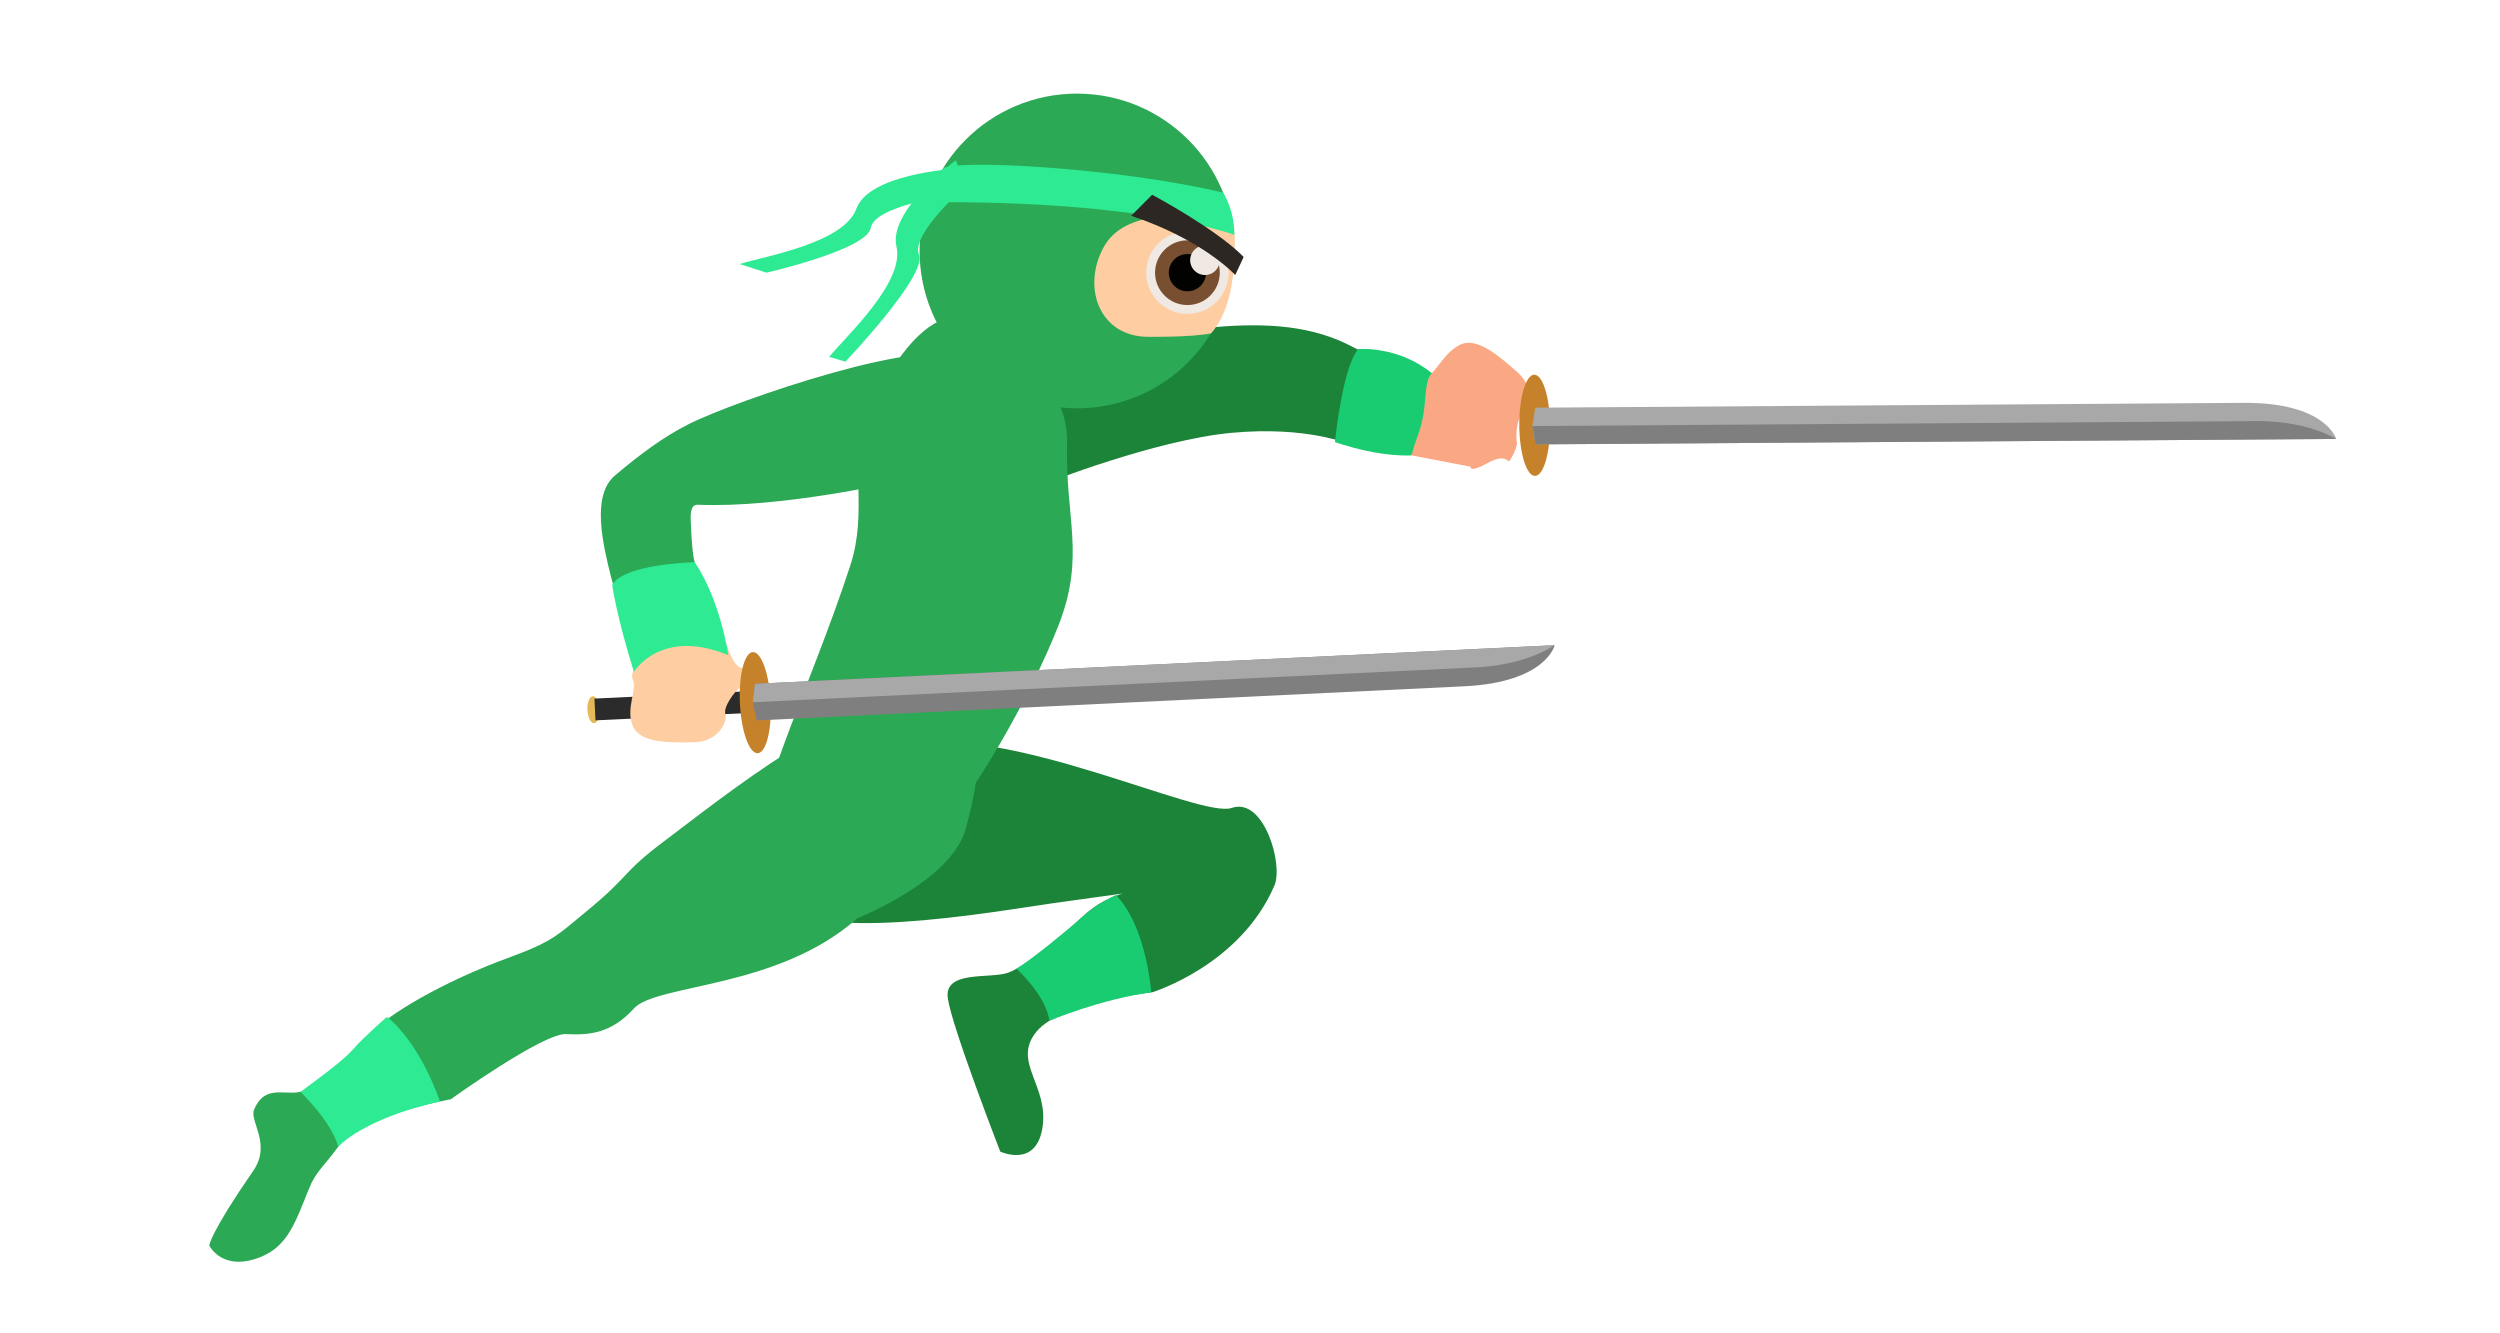 <?xml version="1.0" encoding="utf-8"?>
<!-- Generator: Adobe Illustrator 16.0.0, SVG Export Plug-In . SVG Version: 6.00 Build 0)  -->
<!DOCTYPE svg PUBLIC "-//W3C//DTD SVG 1.1//EN" "http://www.w3.org/Graphics/SVG/1.1/DTD/svg11.dtd">
<svg version="1.1" id="Layer_1" xmlns="http://www.w3.org/2000/svg" xmlns:xlink="http://www.w3.org/1999/xlink" x="0px" y="0px"
	 width="850.395px" height="453.543px" viewBox="0 0 850.395 453.543" enable-background="new 0 0 850.395 453.543"
	 xml:space="preserve">
<g id="Layer_27">
	<g id="Layer_34">
	</g>
	<g id="Layer_35">
	</g>
	<g id="Layer_36">
		<g id="Layer_9">
		</g>
		<g id="Layer_37">
		</g>
	</g>
	<g id="Layer_38">
	</g>
	<g id="Layer_41">
	</g>
	<g id="Layer_40">
	</g>
	<g id="Layer_42">
	</g>
	<g id="Layer_47">
	</g>
	<g id="Layer_43">
	</g>
	<g id="Layer_46">
	</g>
	<g id="Layer_48">
		<g>
			<g>
				<g>
					<path fill="#1C8439" d="M460.184,118.033c9.729,5.174,16.243,7.065,24.146,12.581c0,0,16.303,6.417,6.586,17.269
						c-9.715,10.852-31.942,3.242-31.942,3.242s-14.206-6.281-40.019-3.897c-25.812,2.385-63.637,17.305-63.637,17.305
						s-31.997,2.719-32.361-9.498c-0.365-12.217,71.588-42.044,89.238-43.675C431.551,109.569,446.899,110.97,460.184,118.033z"/>
					<path fill="#2BA954" d="M207.862,196.323c4.069,16.435,12.667,20.642,21.063,27.521c0,0,20.522,2.078,16.484-4.078
						c-4.278-6.522-9.064-28.533-9.064-28.533s-0.875-1.396-1.349-13.275c-0.087-2.19-0.449-6.395,2.389-6.271
						c28,1.23,67.396-7.768,67.396-7.768s26.935-30.284,20.672-40.778c-6.263-10.497-75.788,13.192-91.545,21.309
						c-8.388,4.32-15.658,9.656-24.664,17.231C201.036,168.585,205.084,185.107,207.862,196.323z"/>
					<path fill="#2EEA93" d="M324.263,57.485c0,0-28.683,1.731-32.932,13.459c-4.248,11.729-30.677,16.083-39.74,18.869l9.149,2.941
						c0,0,34.176-7.805,35.452-15.235c1.274-7.428,26.402-10.923,26.402-10.923L324.263,57.485z"/>
					<g>
						<path fill="#2BA954" d="M312.806,85.368c0,29.563,23.964,53.526,53.525,53.526c10.837,0,20.92-3.22,29.346-8.753
							c14.564-9.566,24.181-26.046,24.181-44.773c0-29.561-23.965-53.524-53.525-53.524
							C336.771,31.843,312.806,55.807,312.806,85.368z"/>
					</g>
					<g>
						<g id="Laag_1_11_">
							<path id="XMLID_14_" fill="#FECEA2" d="M418.345,73.53c2.234,4.984,1.728,7.087,1.312,16.521
								c-0.596,13.495-5.178,20.656-7.728,23.357c-6.762,1.318-20.146,1.158-21.421,1.158
								c-16.362-0.049-22.487-16.461-15.285-30.129c7.348-13.962,28.447-10.907,42.702-10.907"/>
						</g>
					</g>
					<g>
						<circle fill="#EFE8E3" cx="403.911" cy="92.754" r="14.018"/>
					</g>
					<circle fill="#784F30" cx="403.91" cy="92.754" r="11.008"/>
					<circle fill="#020200" cx="403.91" cy="92.754" r="6.335"/>
					<ellipse fill="#EFE8E3" cx="409.88" cy="88.507" rx="5.038" ry="5.046"/>
					<path fill="#2EEA93" d="M325.105,54.517c0,0-23.044,17.168-20.168,29.308c2.874,12.138-16.846,30.266-22.899,37.563
						l5.526,1.639c0,0,28.047-29.452,25.042-36.365c-3.005-6.912,16.099-23.606,16.099-23.606L325.105,54.517z"/>
					<path fill="#2EEA93" d="M419.857,79.901c0,0-30.38-11.758-104.437-11.097c0,0,2.88-7.822,5.213-11.319
						c2.333-3.498,59.262-0.614,95.421,8.043C416.057,65.528,419.98,71.44,419.857,79.901z"/>
					<path fill="#2D2723" d="M420.172,93.553c0,0-10.864-11.959-35.394-20.157l7.14-7.147c0,0,21.842,11.629,31.123,21.158
						L420.172,93.553z"/>
					<path fill="#1C8439" d="M304.507,263.766c0,0-16.024-10.662-27.023,4.17c-10.998,14.83-18.979,20.804-12.111,37.393
						s72.595,4.804,92.591,1.938c19.996-2.867,29.864-3.842,37.59-5.875c3.591-0.943,2.136-0.189-9.864,1.717
						c-7.319,1.162-13.137,4.571-17.761,8.986c-4.625,4.414-18.741,16.558-24.988,18.768c-6.246,2.213-21.81-0.952-20.546,8.617
						c1.268,9.569,17.857,52.244,17.857,52.244s12.325,5.813,14.397-8.412c2.074-14.225-10.551-22.237-2.018-32.464
						c8.537-10.223,39.359-13.334,39.359-13.334s29.96-9.151,41.54-36.36c3.057-7.184-3.655-30.118-14.524-26.34
						c-10.872,3.775-76.919-29.397-112.32-21.234"/>
					<path fill="#2BA954" d="M291.642,312.341c0,0,32.053-12.614,36.869-30.44c11.817-43.741-5.726-27.741-19.71-39.006
						c-13.982-11.264-66.004,30.604-82.174,42.711c-16.172,12.104-11.176,11.398-28.288,25.343
						c-7.808,6.361-9.995,9.232-24.472,14.498c-24.545,8.928-42.101,20.145-46.393,24.881c-4.292,4.74-17.493,17.872-23.563,20.53
						c-6.068,2.655-13.458-2.865-17.46,6.532c-1.724,4.048,6.029,11.688-0.314,20.871c-14.943,21.634-14.943,25.446-14.943,25.446
						s4.572,9.273,17.831,3.715c8.863-3.716,11.503-11.702,16.105-23.156c2.356-5.861,5.298-7.775,9.897-14.177
						c7.774-10.816,38.289-16.156,38.289-16.156s31.424-22.573,39.222-22.177c7.798,0.397,15.328-0.147,23.054-8.678
						C223.317,334.55,264.495,336.481,291.642,312.341"/>
					<path fill="#2BA954" d="M333.444,114.832c0,0,30.211,10.44,29.525,35.907c-0.685,25.466,6.329,38.2-2.819,61.747
						c-9.59,24.683-30.211,60.267-41.78,71.174c-22.56,21.271-49.456,25.488-59.38,8.801c-6.85-11.516,16.466-57.656,30.257-100.142
						c6.193-19.077-0.873-33.882,6.219-50.897C315.422,93.553,338.331,108.296,333.444,114.832z"/>
					
						<ellipse transform="matrix(-0.999 0.048 -0.048 -0.999 415.089 472.977)" fill="#E5B957" cx="201.841" cy="241.494" rx="2.036" ry="4.584"/>
					
						<rect x="202.362" y="236.193" transform="matrix(0.999 -0.048 0.048 0.999 -11.297 11.388)" fill="#2B2B2B" width="56.175" height="7.408"/>
					<path fill="#FECEA2" d="M235.85,211.473l8.857,6.139c0,0,1.079-2.086,3.56,4.465c2.481,6.552,5.07,4.873,5.262,5.413
						c0.191,0.539-0.748,5.574-2.173,6.689c-1.425,1.11-5.393,6.163-4.618,8.771c0.775,2.604-2.437,9.36-10.571,9.521
						c-8.135,0.162-18.482,0.504-20.955-5.597c-2.472-6.101,1.699-12.286,0.002-15.776c-1.697-3.496,7.801-13.548,7.801-13.548
						L235.85,211.473z"/>
					<path fill="#F9A883" d="M480.219,154.911l19.984,3.835c0,0-0.521,2.29,5.599-1.127c6.114-3.417,7.019-0.467,7.511-0.753
						c0.492-0.291,3.017-4.75,2.645-6.521c-0.375-1.77-0.161-8.189,2.11-9.687c2.271-1.494,4.159-8.733-1.964-14.094
						c-6.121-5.358-13.818-12.279-19.641-9.201c-5.818,3.076-7.588,9.141-11.133,10.721c-3.548,1.582-4.327,15.738-4.327,15.738
						L480.219,154.911z"/>
					<path fill="#19CC72" d="M487.217,127.088c0,0-1.854-0.169-2.433,8.457c-0.726,10.813-3.318,13.323-4.616,19.344
						c0,0-9.984,0.923-26.078-4.5c0,0,2.519-25.405,7.937-31.656C462.025,118.733,475.695,117.523,487.217,127.088z"/>
					<path fill="#2EEA93" d="M215.627,228.506c0,0,9.198-15.129,32.115-5.649c0,0-2.523-18.216-11.397-31.624
						c0,0-24.124,0.506-28.102,7.758C208.243,198.991,209.768,209.871,215.627,228.506z"/>
					<path fill="#19CC72" d="M356.96,347.224c0,0,17.25-7.307,34.639-9.67c0,0-1.548-22.402-12.045-33.105
						c0,0-6.791,3.255-11.193,7.252c-4.398,3.998-17.557,14.804-22.607,17.824C345.754,329.523,355.741,338.421,356.96,347.224z"/>
					<path fill="#2EEA93" d="M115.027,390.089c0,0,8.324-9.55,34.632-15.423c0,0-6.355-19.335-18.003-28.771
						c0,0-7.571,6.48-11.485,10.954c-3.917,4.475-13.277,11.002-17.951,14.576C102.22,371.426,112.813,381.483,115.027,390.089z"/>
					
						<ellipse transform="matrix(-0.999 0.048 -0.048 -0.999 524.983 465.609)" fill="#C6822A" cx="256.852" cy="239.163" rx="5.224" ry="17.215"/>
					<path fill="#7F7F7F" d="M256.791,232.596l272.046-13.132c0,0-2.822,12.636-30.808,13.985
						c-27.985,1.351-240.636,11.615-240.636,11.615l-1.348-6.187L256.791,232.596z"/>
					<path fill="#A8A8A8" d="M256.045,238.88l87.002-4.198l158.465-7.647c0,0,15.854-0.171,27.324-7.568l-185.948,8.976
						l-86.098,4.156L256.045,238.88z"/>
					
						<ellipse transform="matrix(-1 0.007 -0.007 -1 1045.088 285.623)" fill="#C6822A" cx="522.053" cy="144.606" rx="5.224" ry="17.215"/>
					<path fill="#A8A8A8" d="M522.321,151.161l272.354-1.859c0,0-3.515-12.459-31.531-12.269
						c-28.019,0.191-240.908,1.645-240.908,1.645l-1.006,6.249L522.321,151.161z"/>
					<path fill="#7F7F7F" d="M521.23,144.926l87.101-0.597l158.646-1.081c0,0,15.838-0.702,27.7,6.053l-186.163,1.271l-86.191,0.589
						L521.23,144.926z"/>
				</g>
			</g>
		</g>
	</g>
	<g id="Layer_49">
	</g>
</g>
</svg>
